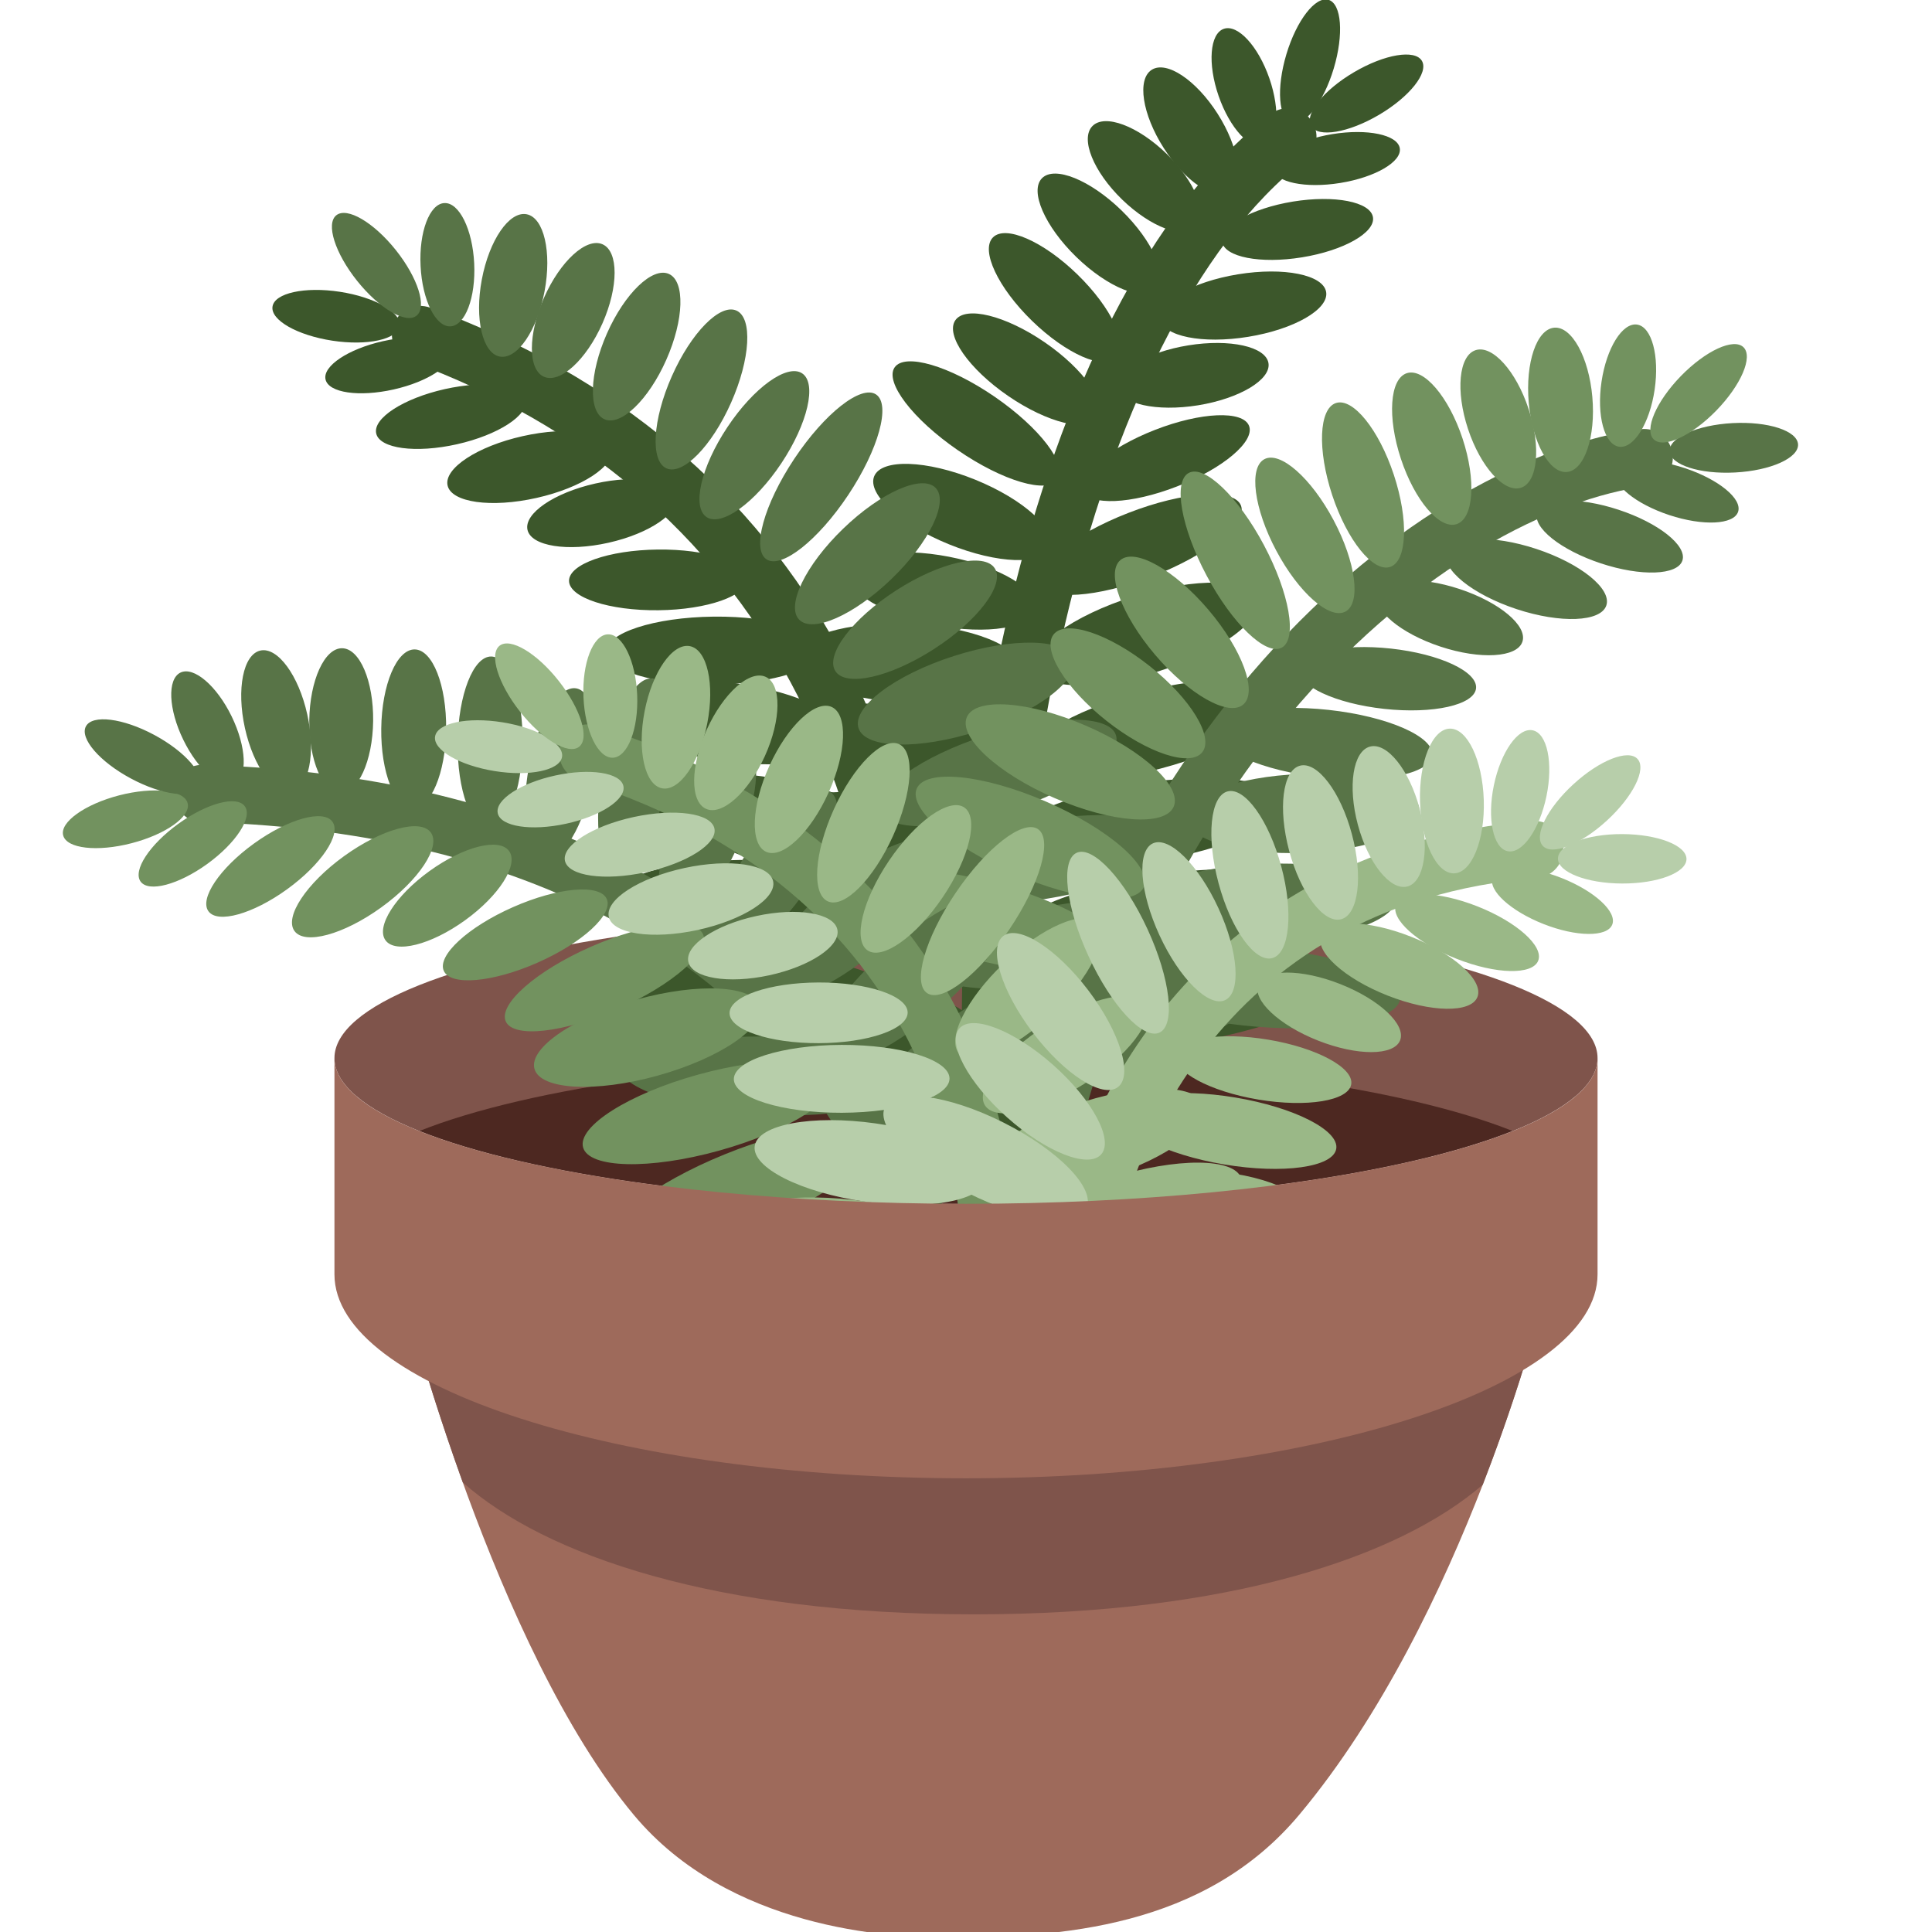 <svg viewBox="0 0 36 36" xmlns="http://www.w3.org/2000/svg"><path d="m17.094 24.242h-9.534s1.653 6.469 4.254 9.581c1.771 2.118 4.75 2.282 5.81 2.282 2.118 0 4.818-.174 6.589-2.294 3.087-3.691 4.534-9.569 4.534-9.569z" fill="#9e6a5b"/><path d="m27.628 27.666c.458-1.18.771-2.184.947-2.795-.099-.217-.247-.427-.432-.629h-19.979c-.185.202-.333.411-.432.628.174.608.479 1.608.892 2.753 1.535 1.364 4.723 2.458 9.529 2.458 4.754 0 7.922-1.072 9.475-2.415z" fill="#7f544b"/><ellipse cx="18" cy="19.716" fill="#7f544b" rx="11.768" ry="2.716"/><path d="m7.819 21.073c2.036.811 5.828 1.358 10.181 1.358s8.145-.547 10.181-1.358c-2.036-.811-5.828-1.358-10.181-1.358s-8.145.548-10.181 1.358z" fill="#4d2821"/><g fill="#3c572b"><path d="m18.733 23.524c-.259 0-.485-.189-.525-.452-1.074-7.082.905-17.425 5.465-20.944.231-.179.566-.137.747.096.18.233.137.567-.096.747-4.145 3.198-6.091 13.166-5.064 19.941.045.291-.155.562-.446.606-.028.004-.055.006-.081.006z"/><path d="m18.745 15.719c.061.401 1.265.552 2.69.335 1.424-.216 2.53-.717 2.469-1.118s-1.265-.552-2.69-.335c-1.425.215-2.53.716-2.469 1.118zm.095 1.739c.061.401 1.358.537 2.897.304 1.539-.234 2.737-.748 2.676-1.15-.061-.401-1.358-.537-2.897-.304-1.539.234-2.737.748-2.676 1.15z"/><ellipse cx="21.824" cy="18.734" rx="3.083" ry=".735" transform="matrix(.989 -.15 .15 .989 -2.564 3.487)"/><path d="m19.095 14.226c.103.393 1.236.435 2.531.095 1.294-.34 2.26-.935 2.157-1.327-.103-.393-1.236-.435-2.531-.095-1.294.341-2.26.935-2.157 1.327zm.178-1.765c.121.388 1.149.411 2.298.053 1.148-.358 1.98-.963 1.859-1.35-.121-.388-1.149-.411-2.298-.053-1.148.358-1.98.963-1.859 1.35zm.105-1.584c.127.325 1.068.263 2.102-.14s1.77-.993 1.643-1.318-1.068-.263-2.102.14c-1.034.402-1.769.992-1.643 1.318zm.802-1.738c.113.291.898.258 1.752-.075.854-.332 1.455-.838 1.342-1.129s-.898-.258-1.752.075c-.855.333-1.456.838-1.342 1.129zm.652-1.918c.05.308.718.456 1.493.331.774-.126 1.361-.478 1.311-.786s-.718-.456-1.493-.331c-.774.125-1.361.477-1.311.786zm.786-1.276c.052.322.787.47 1.641.331s1.504-.512 1.452-.834-.787-.47-1.641-.331-1.504.512-1.452.834zm1.152-1.441c.047.287.714.417 1.491.291s1.369-.461 1.322-.748-.714-.417-1.491-.291c-.776.127-1.368.462-1.322.748zm.949-1.358c.041.251.603.369 1.256.263s1.149-.396 1.108-.647-.603-.369-1.256-.263-1.149.396-1.108.647z"/><path d="m24.431 2.351c.129.219.696.124 1.266-.212s.927-.786.798-1.005-.696-.124-1.266.212c-.57.335-.927.786-.798 1.005z"/><path d="m24.066 2.291c.244.073.596-.381.786-1.014.19-.634.147-1.206-.096-1.28-.244-.073-.596.381-.786 1.014-.19.634-.147 1.207.096 1.28zm-10.796 13.2c0 .406 1.168.735 2.609.735s2.609-.329 2.609-.735-1.168-.735-2.609-.735-2.609.329-2.609.735zm-.336 1.458c-.039.404 1.092.844 2.526.981 1.434.138 2.628-.078 2.667-.482s-1.092-.844-2.526-.981c-1.434-.138-2.628.078-2.667.482zm-.537 1.653c-.039.404 1.22.856 2.811 1.009s2.913-.051 2.952-.455-1.22-.856-2.811-1.009c-1.592-.153-2.913.051-2.952.455zm1.64-4.934c-.034.405.968.818 2.237.924s2.325-.137 2.359-.541c.034-.405-.968-.818-2.237-.924s-2.325.136-2.359.541zm.778-1.404c-.018.406.907.776 2.065.828 1.159.051 2.113-.236 2.131-.641.018-.406-.907-.776-2.065-.828-1.159-.052-2.113.235-2.131.641z"/><path d="m15.825 10.677c-.068.352.654.788 1.612.973s1.79.049 1.858-.303-.654-.788-1.612-.973-1.79-.049-1.858.303zm.464-1.802c-.135.333.489.9 1.393 1.267s1.747.395 1.882.063c.135-.333-.488-.9-1.393-1.267s-1.747-.395-1.882-.063zm.381-2.029c-.189.275.338.966 1.178 1.543s1.673.821 1.863.546c.189-.275-.338-.966-1.178-1.543s-1.674-.821-1.863-.546zm1.131-.878c-.189.275.251.906.983 1.409s1.479.687 1.668.412-.251-.906-.983-1.409-1.479-.687-1.668-.412zm.7-1.543c-.233.239.094.936.731 1.555s1.341.927 1.574.688-.094-.936-.731-1.555c-.636-.619-1.341-.927-1.574-.688zm.914-1.103c-.233.239.054.896.64 1.466s1.25.839 1.483.599c.233-.239-.054-.896-.64-1.466s-1.25-.838-1.483-.599zm.94-.972c-.229.235.018.848.553 1.367s1.153.75 1.382.515-.018-.848-.553-1.367-1.153-.751-1.382-.515z"/><ellipse cx="22.186" cy="2.439" rx=".595" ry="1.349" transform="matrix(.843 -.538 .538 .843 2.171 12.318)"/><path d="m22.804.537c-.261.09-.305.65-.097 1.251.208.6.588 1.014.849.923s.305-.65.097-1.251c-.208-.6-.588-1.013-.849-.923z"/></g><path d="m16.885 23.63c-.278-.041-.478-.293-.453-.576.753-8.173-2.365-13.97-8.781-16.321-.276-.1-.417-.406-.316-.682.1-.276.404-.421.683-.317 6.912 2.532 10.277 8.718 9.475 17.418-.027.292-.286.508-.578.481-.011 0-.02-.001-.03-.003z" fill="#3c572b"/><path d="m16.664 16.81c-.008.406-1.181.713-2.622.686s-2.602-.378-2.595-.784c.008-.406 1.182-.713 2.622-.687 1.441.028 2.602.379 2.595.785zm-.002 1.758c-.008.406-1.181.713-2.622.687s-2.912-.478-2.904-.884c.007-.406 1.491-.613 2.932-.586 1.44.026 2.601.377 2.594.783z" fill="#3c572b"/><path d="m17.077 20.098c-.008.406-1.181.713-2.622.687-1.44-.027-2.912-.478-2.904-.884s1.491-.613 2.932-.586 2.601.378 2.594.783z" fill="#587447"/><path d="m16.499 15.517c-.054.402-1.173.584-2.5.405-1.326-.179-2.358-.65-2.304-1.052s1.174-.584 2.5-.405c1.327.179 2.358.65 2.304 1.052zm-.744-1.769c-.054.402-1.064.599-2.256.438-1.192-.16-2.114-.617-2.06-1.019s1.064-.599 2.256-.438 2.114.617 2.06 1.019z" fill="#3c572b"/><path d="m15.314 12.1c.004.349-.893.642-2.002.654-1.11.012-2.012-.261-2.016-.61s.893-.642 2.002-.654 2.012.261 2.016.61zm-1.392-1.313c.003.312-.737.574-1.653.584-.917.01-1.662-.235-1.666-.547-.003-.312.737-.574 1.653-.584.917-.011 1.663.234 1.666.547zm-1.321-1.537c.068.305-.496.691-1.262.863-.765.172-1.441.064-1.51-.24-.068-.305.496-.691 1.262-.863s1.442-.065 1.51.24zm-1.204-.891c.071.318-.555.73-1.399.919-.844.19-1.587.086-1.658-.232s.555-.73 1.399-.919c.844-.19 1.586-.086 1.658.232zm-1.607-.907c.064.283-.507.653-1.275.826-.767.172-1.441.082-1.505-.201-.064-.284.507-.653 1.275-.826.768-.172 1.442-.082 1.505.201zm-1.387-.907c.056.248-.422.567-1.068.712-.645.145-1.214.062-1.269-.187-.056-.248.422-.567 1.067-.712.646-.145 1.214-.061 1.27.187z" fill="#3c572b"/><path d="m7.446 6.073c-.038.251-.6.375-1.254.275s-1.153-.384-1.114-.636c.038-.251.6-.375 1.254-.275.653.1 1.152.385 1.114.636z" fill="#3c572b"/><g fill="#587447"><path d="m7.762 5.882c-.198.159-.694-.131-1.107-.648s-.587-1.065-.388-1.223c.199-.159.695.131 1.108.648.412.517.586 1.064.387 1.223zm14.18 9.727c.065.401-1.036.912-2.458 1.141s-2.628.09-2.692-.311c-.065-.401 1.036-.912 2.458-1.141s2.628-.09 2.692.311zm.884 1.279c.065.401-1.478 1.199-2.901 1.429-1.422.229-2.628.09-2.693-.311s1.036-.912 2.458-1.141c1.424-.229 3.071-.378 3.136.023zm.553 1.679c.065.401-1.877 1.301-3.299 1.53s-2.628.09-2.692-.311c-.065-.401 1.036-.912 2.458-1.141s3.468-.479 3.533-.078zm-2.585-4.869c.124.387-.758 1.016-1.97 1.405-1.212.39-2.296.392-2.42.005s.758-1.016 1.97-1.405 2.296-.391 2.42-.005zm-.799-1.416c.124.387-.67.988-1.774 1.342s-2.1.329-2.224-.057c-.124-.387.67-.988 1.774-1.342 1.104-.355 2.099-.33 2.224.057zm-1.459-1.692c.194.302-.313.975-1.133 1.504s-1.643.713-1.837.411.313-.975 1.133-1.504c.82-.528 1.642-.712 1.837-.411zm-1.102-1.499c.249.258-.118 1.017-.82 1.695s-1.473 1.018-1.723.76c-.249-.258.118-1.017.82-1.695s1.474-1.018 1.723-.76zm-1.11-1.741c.278.185.047 1.022-.517 1.871-.564.848-1.247 1.386-1.525 1.201s-.047-1.022.517-1.871c.564-.848 1.247-1.386 1.525-1.201zm-1.377-.393c.278.185.105.934-.387 1.674s-1.116 1.189-1.394 1.004-.105-.934.387-1.674c.491-.739 1.115-1.189 1.394-1.004zm-1.225-1.17c.305.135.261.903-.099 1.715s-.899 1.36-1.204 1.225-.261-.903.099-1.715c.359-.812.899-1.361 1.204-1.225zm-1.259-.683c.305.135.284.851-.047 1.599s-.848 1.245-1.153 1.109-.284-.851.047-1.599.847-1.244 1.153-1.109zm-1.235-.552c.3.133.299.793-.003 1.475-.302.681-.79 1.126-1.09.993s-.299-.793.003-1.475c.302-.681.79-1.126 1.09-.993z"/><path d="m9.812 3.992c.323.061.473.704.335 1.436s-.511 1.277-.834 1.216-.473-.704-.335-1.436c.138-.733.511-1.277.834-1.216zm-1.532-.208c.276-.014.525.49.556 1.124.031.635-.167 1.16-.443 1.173-.276.014-.525-.49-.556-1.124-.032-.634.167-1.16.443-1.173zm10.596 21.305c-.023 0-.047-.001-.071-.005-.292-.039-.496-.307-.457-.598 1.481-11.036 8.282-15.97 12.221-16.488.287-.038.559.166.597.458.039.292-.166.559-.458.597-3.627.477-9.903 5.127-11.305 15.574-.036.268-.264.462-.527.462z"/><path d="m20.889 18.194c-.032.405 1.106.825 2.542.939s2.626-.122 2.659-.527c.032-.405-1.106-.825-2.542-.939-1.437-.113-2.627.122-2.659.527z"/><ellipse cx="23.601" cy="16.836" rx="2.423" ry=".735" transform="matrix(.999 -.036 .036 .999 -.591 .861)"/><path d="m22.093 15.236c.015.406 1.001.7 2.202.656 1.202-.043 2.164-.407 2.149-.813s-1.001-.7-2.202-.656c-1.202.043-2.164.407-2.149.813z"/><path d="m22.693 13.638c-.038.347.826.726 1.929.847s2.028-.063 2.066-.41-.826-.726-1.929-.847c-1.103-.12-2.029.063-2.066.41zm1.512-1.171c-.034.311.677.643 1.588.742s1.677-.072 1.711-.382c.034-.311-.677-.643-1.588-.742s-1.677.072-1.711.382zm1.465-1.4c-.098.297.427.736 1.172.982s1.428.205 1.526-.092-.427-.736-1.172-.982-1.428-.205-1.526.092zm1.286-.769c-.102.31.481.78 1.303 1.052.822.271 1.571.24 1.673-.069.102-.31-.481-.78-1.303-1.052s-1.571-.241-1.673.069zm1.687-.746c-.091.276.441.699 1.188.946s1.427.223 1.518-.053-.441-.7-1.188-.946c-.747-.247-1.427-.223-1.518.053zm1.469-.767c-.08.242.365.605.993.813.628.207 1.202.18 1.282-.062s-.365-.605-.993-.813-1.202-.18-1.282.062z"/><path d="m31.111 8.408c.014.254.56.431 1.221.396s1.185-.27 1.172-.524c-.014-.254-.56-.431-1.221-.396-.661.036-1.186.27-1.172.524z"/></g><path d="m30.815 8.187c.182.177.704-.063 1.166-.537.461-.474.688-1.002.506-1.18-.182-.177-.704.063-1.166.537-.462.475-.688 1.003-.506 1.18zm-15.062 8.296c-.103.393.942 1.008 2.335 1.375s2.607.346 2.71-.046c.104-.393-.942-1.008-2.335-1.375s-2.607-.347-2.71.046zm1.329-1.789c-.161.373.655 1.085 1.824 1.591s2.247.614 2.408.242c.161-.373-.655-1.085-1.824-1.591-1.168-.507-2.246-.615-2.408-.242zm.934-1.332c-.161.373.571 1.048 1.635 1.509s2.058.533 2.219.16-.571-1.048-1.635-1.509-2.058-.532-2.219-.16zm1.617-1.541c-.223.281.216 1.001.981 1.607s1.565.87 1.788.589-.216-1.001-.981-1.607c-.764-.606-1.565-.87-1.788-.589zm1.243-1.384c-.273.233.018 1.024.65 1.767.633.743 1.367 1.157 1.64.924s-.018-1.024-.65-1.767-1.367-1.157-1.64-.924zm1.275-1.625c-.295.157-.146 1.013.332 1.912s1.105 1.501 1.4 1.344.146-1.013-.332-1.912-1.105-1.501-1.4-1.344zm1.409-.256c-.295.157-.196.92.221 1.704s.994 1.293 1.289 1.136.196-.92-.221-1.704c-.417-.785-.994-1.293-1.289-1.136zm1.333-1.046c-.317.105-.348.873-.069 1.717.279.843.762 1.442 1.079 1.337s.348-.873.069-1.717c-.279-.843-.762-1.441-1.079-1.337zm1.32-.556c-.317.105-.366.819-.109 1.596s.722 1.321 1.039 1.216.366-.819.109-1.596c-.257-.776-.722-1.32-1.039-1.216zm1.282-.429c-.312.103-.375.76-.141 1.468s.676 1.198.988 1.095.375-.76.141-1.468c-.233-.708-.676-1.198-.988-1.095z" fill="#72925f"/><path d="m28.96 6.106c-.327.029-.539.654-.474 1.397.066.742.384 1.321.711 1.292s.539-.654.474-1.397-.384-1.321-.711-1.292zm1.545-.058c-.274-.04-.57.436-.663 1.065-.093.628.053 1.171.327 1.211s.571-.436.663-1.065c.092-.628-.054-1.17-.327-1.211z" fill="#72925f"/><path d="m16.947 23.468c-.227-.016-.427-.177-.481-.41-.071-.304-1.857-7.429-12.713-7.742-.266.012-.525-.252-.517-.547.008-.294.253-.525.547-.517 11.696.33 13.702 8.485 13.72 8.568.065.286-.114.57-.399.636-.054.012-.106.016-.157.012z" fill="#587447"/><path d="m16.196 21.209c.153.376-.805 1.121-2.14 1.663s-2.541.677-2.693.301c-.153-.376.805-1.121 2.14-1.663 1.334-.543 2.54-.677 2.693-.301zm-.66-1.124c.109.391-.849.998-2.139 1.356s-2.423.331-2.532-.06.849-.998 2.139-1.356 2.423-.331 2.532.06zm-1.38-1.333c.109.391-.743.969-1.902 1.291s-2.186.265-2.295-.126.743-.969 1.901-1.291c1.16-.322 2.187-.265 2.296.126z" fill="#72925f"/><path d="m13.101 17.41c.141.319-.568.942-1.583 1.389-1.015.448-1.953.552-2.094.233s.568-.942 1.583-1.389c1.016-.448 1.953-.552 2.094-.233zm-1.795-.659c.126.286-.452.817-1.29 1.187-.839.37-1.621.438-1.747.152s.452-.817 1.29-1.187 1.62-.438 1.747-.152zm-1.82-.893c.183.253-.184.831-.82 1.29s-1.3.626-1.483.373.184-.831.82-1.29 1.3-.627 1.483-.373zm-1.458-.345c.191.264-.223.889-.925 1.396s-1.425.703-1.616.439.223-.889.925-1.396 1.425-.703 1.616-.439zm-1.834-.202c.17.235-.209.8-.847 1.261s-1.293.643-1.463.408.209-.8.847-1.261 1.293-.643 1.463-.408zm-1.632-.287c.149.206-.165.687-.701 1.075-.536.387-1.092.534-1.241.328s.165-.687.701-1.075c.537-.388 1.092-.535 1.241-.328z" fill="#72925f"/><path d="m3.496 14.966c.064.246-.404.58-1.044.746s-1.211.101-1.275-.146c-.064-.246.404-.58 1.044-.746.641-.165 1.212-.1 1.275.146z" fill="#72925f"/><path d="m3.712 14.666c-.12.224-.69.153-1.273-.16-.583-.312-.958-.748-.838-.972s.69-.153 1.273.16.958.748.838.972zm16.864 3.361c.217.343-.594 1.246-1.811 2.016s-2.38 1.117-2.597.774.594-1.246 1.811-2.016 2.38-1.117 2.597-.774zm-1.808-1.304c.266.306-.297 1.232-1.258 2.067s-1.956 1.264-2.223.958c-.266-.307.297-1.232 1.258-2.067.962-.836 1.957-1.265 2.223-.958zm-1.292-.988c.266.306-.227 1.172-1.103 1.932-.875.761-1.801 1.129-2.067.823-.266-.307.227-1.172 1.103-1.932.875-.761 1.801-1.129 2.067-.823zm-2.007-.981c.298.201.096 1.019-.45 1.828s-1.23 1.302-1.527 1.101c-.298-.201-.096-1.019.45-1.828s1.23-1.302 1.527-1.101zm-1.603-.944c.331.139.292.981-.087 1.881-.379.899-.954 1.516-1.285 1.376-.331-.139-.292-.981.087-1.881.379-.899.954-1.516 1.285-1.376zm-1.705-1.164c.329.061.445.922.261 1.923-.185 1.002-.601 1.765-.929 1.704s-.445-.922-.261-1.923c.184-1.002.6-1.765.929-1.704zm-1.421.181c.328.061.464.818.303 1.691s-.558 1.532-.886 1.472c-.329-.061-.464-.818-.303-1.691.161-.874.557-1.533.886-1.472zm-1.587-.594c.334.004.596.727.585 1.615s-.291 1.604-.625 1.6-.596-.727-.585-1.615c.012-.888.291-1.604.625-1.6zm-1.426-.132c.334.004.596.671.586 1.489s-.289 1.478-.623 1.473c-.334-.004-.596-.671-.586-1.489.01-.817.289-1.477.623-1.473zm-1.352-.022c.328.004.587.612.578 1.357s-.283 1.346-.612 1.342c-.328-.004-.587-.612-.578-1.357.01-.745.284-1.346.612-1.342z" fill="#587447"/><path d="m4.852 12.122c.321-.071.712.461.873 1.188s.033 1.375-.288 1.446-.712-.461-.873-1.188c-.161-.728-.032-1.375.288-1.446zm-1.49.411c.248-.121.676.244.954.815s.303 1.132.054 1.253c-.248.121-.676-.244-.954-.815-.278-.57-.302-1.131-.054-1.253z" fill="#587447"/><path d="m18.447 24.397h-.024c-.294-.014-.521-.262-.508-.556.051-1.16-.052-7.065-7.123-9.303-.28-.088-.436-.388-.347-.668.089-.279.387-.437.668-.347 7.812 2.473 7.922 9.068 7.865 10.365-.012.286-.248.509-.531.509z" fill="#72925f"/><path d="m18.441 23.459c-.057.402-1.178.575-2.503.386s-2.353-.668-2.295-1.07c.057-.402 1.178-.575 2.503-.386 1.324.189 2.352.668 2.295 1.07z" fill="#9ab887"/><path d="m18.374 21.969c-.057.402-1.069.59-2.259.421-1.191-.17-2.109-.633-2.052-1.035s1.069-.59 2.259-.421 2.109.633 2.052 1.035zm-.681-1.873c.001.349-.898.635-2.007.639-1.11.003-2.01-.277-2.012-.626-.001-.349.898-.635 2.007-.639 1.11-.003 2.011.277 2.012.626zm-.78-1.229c.001.312-.741.568-1.658.571s-1.66-.248-1.661-.56.741-.568 1.658-.571c.916-.003 1.66.248 1.661.56zm-1.31-1.547c.066.305-.502.687-1.269.853s-1.442.053-1.508-.252.502-.687 1.269-.853 1.442-.053 1.508.252zm-1.197-.9c.069.319-.561.725-1.406.909-.846.183-1.587.073-1.656-.245-.069-.319.561-.725 1.406-.909.845-.183 1.587-.074 1.656.245zm-1.094-.983c.062.284-.512.649-1.281.816s-1.442.071-1.504-.213c-.061-.284.512-.649 1.281-.816.77-.166 1.443-.071 1.504.213zm-1.696-.791c.054.249-.427.564-1.073.704-.647.14-1.214.052-1.268-.196-.054-.249.427-.564 1.073-.704.646-.141 1.214-.053 1.268.196zm-1.143-.543c-.04.251-.602.37-1.256.265-.653-.105-1.15-.393-1.11-.644s.602-.37 1.256-.265c.653.105 1.15.393 1.11.644z" fill="#b7ceaa"/><path d="m10.791 13.915c-.2.157-.694-.137-1.103-.657s-.578-1.069-.379-1.226c.2-.157.694.137 1.103.657.409.519.579 1.068.379 1.226zm12.338 8.043c.121.387-.766 1.01-1.981 1.39s-2.299.374-2.42-.013c-.121-.388.766-1.01 1.981-1.39s2.299-.374 2.42.013zm-.693-1.359c.121.387-.678.982-1.785 1.328s-2.102.313-2.224-.075.678-.982 1.785-1.329c1.107-.345 2.102-.312 2.224.076zm-1.098-1.893c.192.303-.32.972-1.144 1.495-.824.522-1.648.7-1.84.397s.32-.973 1.145-1.495c.823-.522 1.647-.7 1.839-.397zm-.901-1.507c.247.26-.126 1.016-.833 1.688s-1.481 1.007-1.729.746c-.247-.26.126-1.016.833-1.688.708-.672 1.482-1.007 1.729-.746zm-1.096-1.75c.277.187.039 1.023-.532 1.867-.57.844-1.257 1.376-1.534 1.189s-.039-1.023.532-1.867c.57-.844 1.257-1.376 1.534-1.189zm-1.374-.404c.277.187.098.935-.399 1.671s-1.125 1.181-1.402.993c-.277-.187-.098-.935.399-1.671.497-.735 1.125-1.18 1.402-.993zm-1.216-1.18c.304.138.254.905-.112 1.714s-.91 1.354-1.214 1.216-.254-.905.112-1.714.91-1.353 1.214-1.216zm-1.254-.692c.304.138.278.854-.059 1.599s-.857 1.238-1.162 1.1c-.304-.138-.278-.854.059-1.599.338-.745.858-1.237 1.162-1.1zm-1.23-.561c.299.135.293.796-.014 1.475s-.799 1.12-1.098.984c-.299-.135-.293-.795.014-1.475.307-.679.799-1.12 1.098-.984z" fill="#9ab887"/><path d="m12.855 12.04c.322.063.467.707.324 1.439-.143.731-.521 1.273-.843 1.21s-.467-.707-.324-1.439.521-1.273.843-1.21zm-1.53-.22c.276-.012.521.494.548 1.129.026.635-.176 1.158-.453 1.17-.276.011-.521-.494-.548-1.129-.026-.634.176-1.158.453-1.17zm8.879 12.32-.042-.001c-.293-.023-.513-.279-.491-.572.222-2.938 2.831-7.78 8.884-8.269.287-.021.55.195.573.488.024.293-.194.549-.488.573-6.041.487-7.776 5.553-7.907 7.289-.021.279-.253.492-.529.492z" fill="#9ab887"/><path d="m19.959 22.482c-.008.406.959.756 2.161.781s2.184-.283 2.192-.689-.959-.755-2.162-.781c-1.201-.026-2.182.283-2.191.689zm.976-1.739c-.058.344.783.772 1.878.955 1.094.183 2.029.053 2.086-.292.058-.344-.783-.772-1.878-.955-1.094-.183-2.028-.052-2.086.292zm.969-1.086c-.052.308.639.681 1.544.832.904.151 1.679.024 1.73-.284s-.64-.681-1.544-.832-1.679-.024-1.73.284zm1.542-1.315c-.115.291.384.76 1.114 1.048s1.414.286 1.529-.005-.384-.76-1.114-1.048c-.729-.288-1.414-.285-1.529.005zm1.169-.915c-.12.303.436.807 1.241 1.124s1.555.33 1.674.026c.12-.303-.436-.806-1.241-1.124-.804-.318-1.554-.33-1.674-.026z" fill="#9ab887"/><path d="m26.012 16.855c-.107.27.4.724 1.132 1.012.732.289 1.412.304 1.518.034.107-.27-.4-.723-1.132-1.012s-1.412-.304-1.518-.034zm1.802-.506c-.093.237.33.625.945.868s1.19.248 1.283.011-.33-.625-.945-.868-1.19-.248-1.283-.011z" fill="#9ab887"/><path d="m29.03 15.998c-.001.254.535.463 1.196.465s1.199-.202 1.199-.456c.001-.254-.535-.462-1.196-.465-.661-.002-1.198.202-1.199.456z" fill="#b7ceaa"/><path d="m28.747 15.761c.172.188.707-.023 1.194-.47.488-.447.744-.961.572-1.149s-.707.023-1.194.47c-.488.447-.744.961-.572 1.149zm-12.257 4.869c-.182.363.51 1.079 1.546 1.6s2.024.649 2.206.286-.51-1.079-1.546-1.6-2.024-.649-2.206-.286z" fill="#b7ceaa"/><path d="m17.879 19.161c-.239.268.159 1.011.887 1.66s1.513.958 1.752.69-.159-1.012-.887-1.661-1.513-.957-1.752-.689zm.817-1.721c-.286.217-.041 1.023.549 1.801.589.778 1.299 1.233 1.585 1.016s.04-1.023-.549-1.801c-.59-.778-1.299-1.233-1.585-1.016zm1.365-1.549c-.303.14-.204 1.003.223 1.928.426.925 1.018 1.562 1.321 1.422s.204-1.003-.223-1.928c-.426-.925-1.018-1.562-1.321-1.422zm1.421-.176c-.303.14-.248.907.124 1.714s.919 1.347 1.222 1.207.248-.907-.124-1.713c-.371-.807-.918-1.348-1.222-1.208zm1.391-.968c-.323.087-.398.852-.167 1.71.23.858.678 1.483 1.001 1.396s.398-.852.167-1.71c-.23-.857-.679-1.482-1.001-1.396zm1.349-.479c-.323.087-.412.797-.2 1.587s.646 1.36.968 1.274c.323-.087.412-.797.2-1.587-.211-.791-.645-1.361-.968-1.274zm1.305-.356c-.317.085-.418.738-.225 1.457s.607 1.234.924 1.149.418-.738.225-1.457-.607-1.234-.924-1.149z" fill="#b7ceaa"/><path d="m27.013 13.577c-.328.01-.576.622-.553 1.367s.308 1.34.636 1.33.576-.622.552-1.367-.307-1.34-.635-1.33zm1.546.031c-.271-.056-.594.403-.723 1.025s-.014 1.172.257 1.228.594-.403.723-1.025.014-1.172-.257-1.228z" fill="#b7ceaa"/><path d="m18 22.431c-6.499 0-11.768-1.216-11.768-2.716v4.031c0 2.099 5.333 3.8 11.768 3.8 6.436 0 11.768-1.702 11.768-3.8v-4.031c0 1.501-5.269 2.716-11.768 2.716z" fill="#9e6a5b"/></svg>